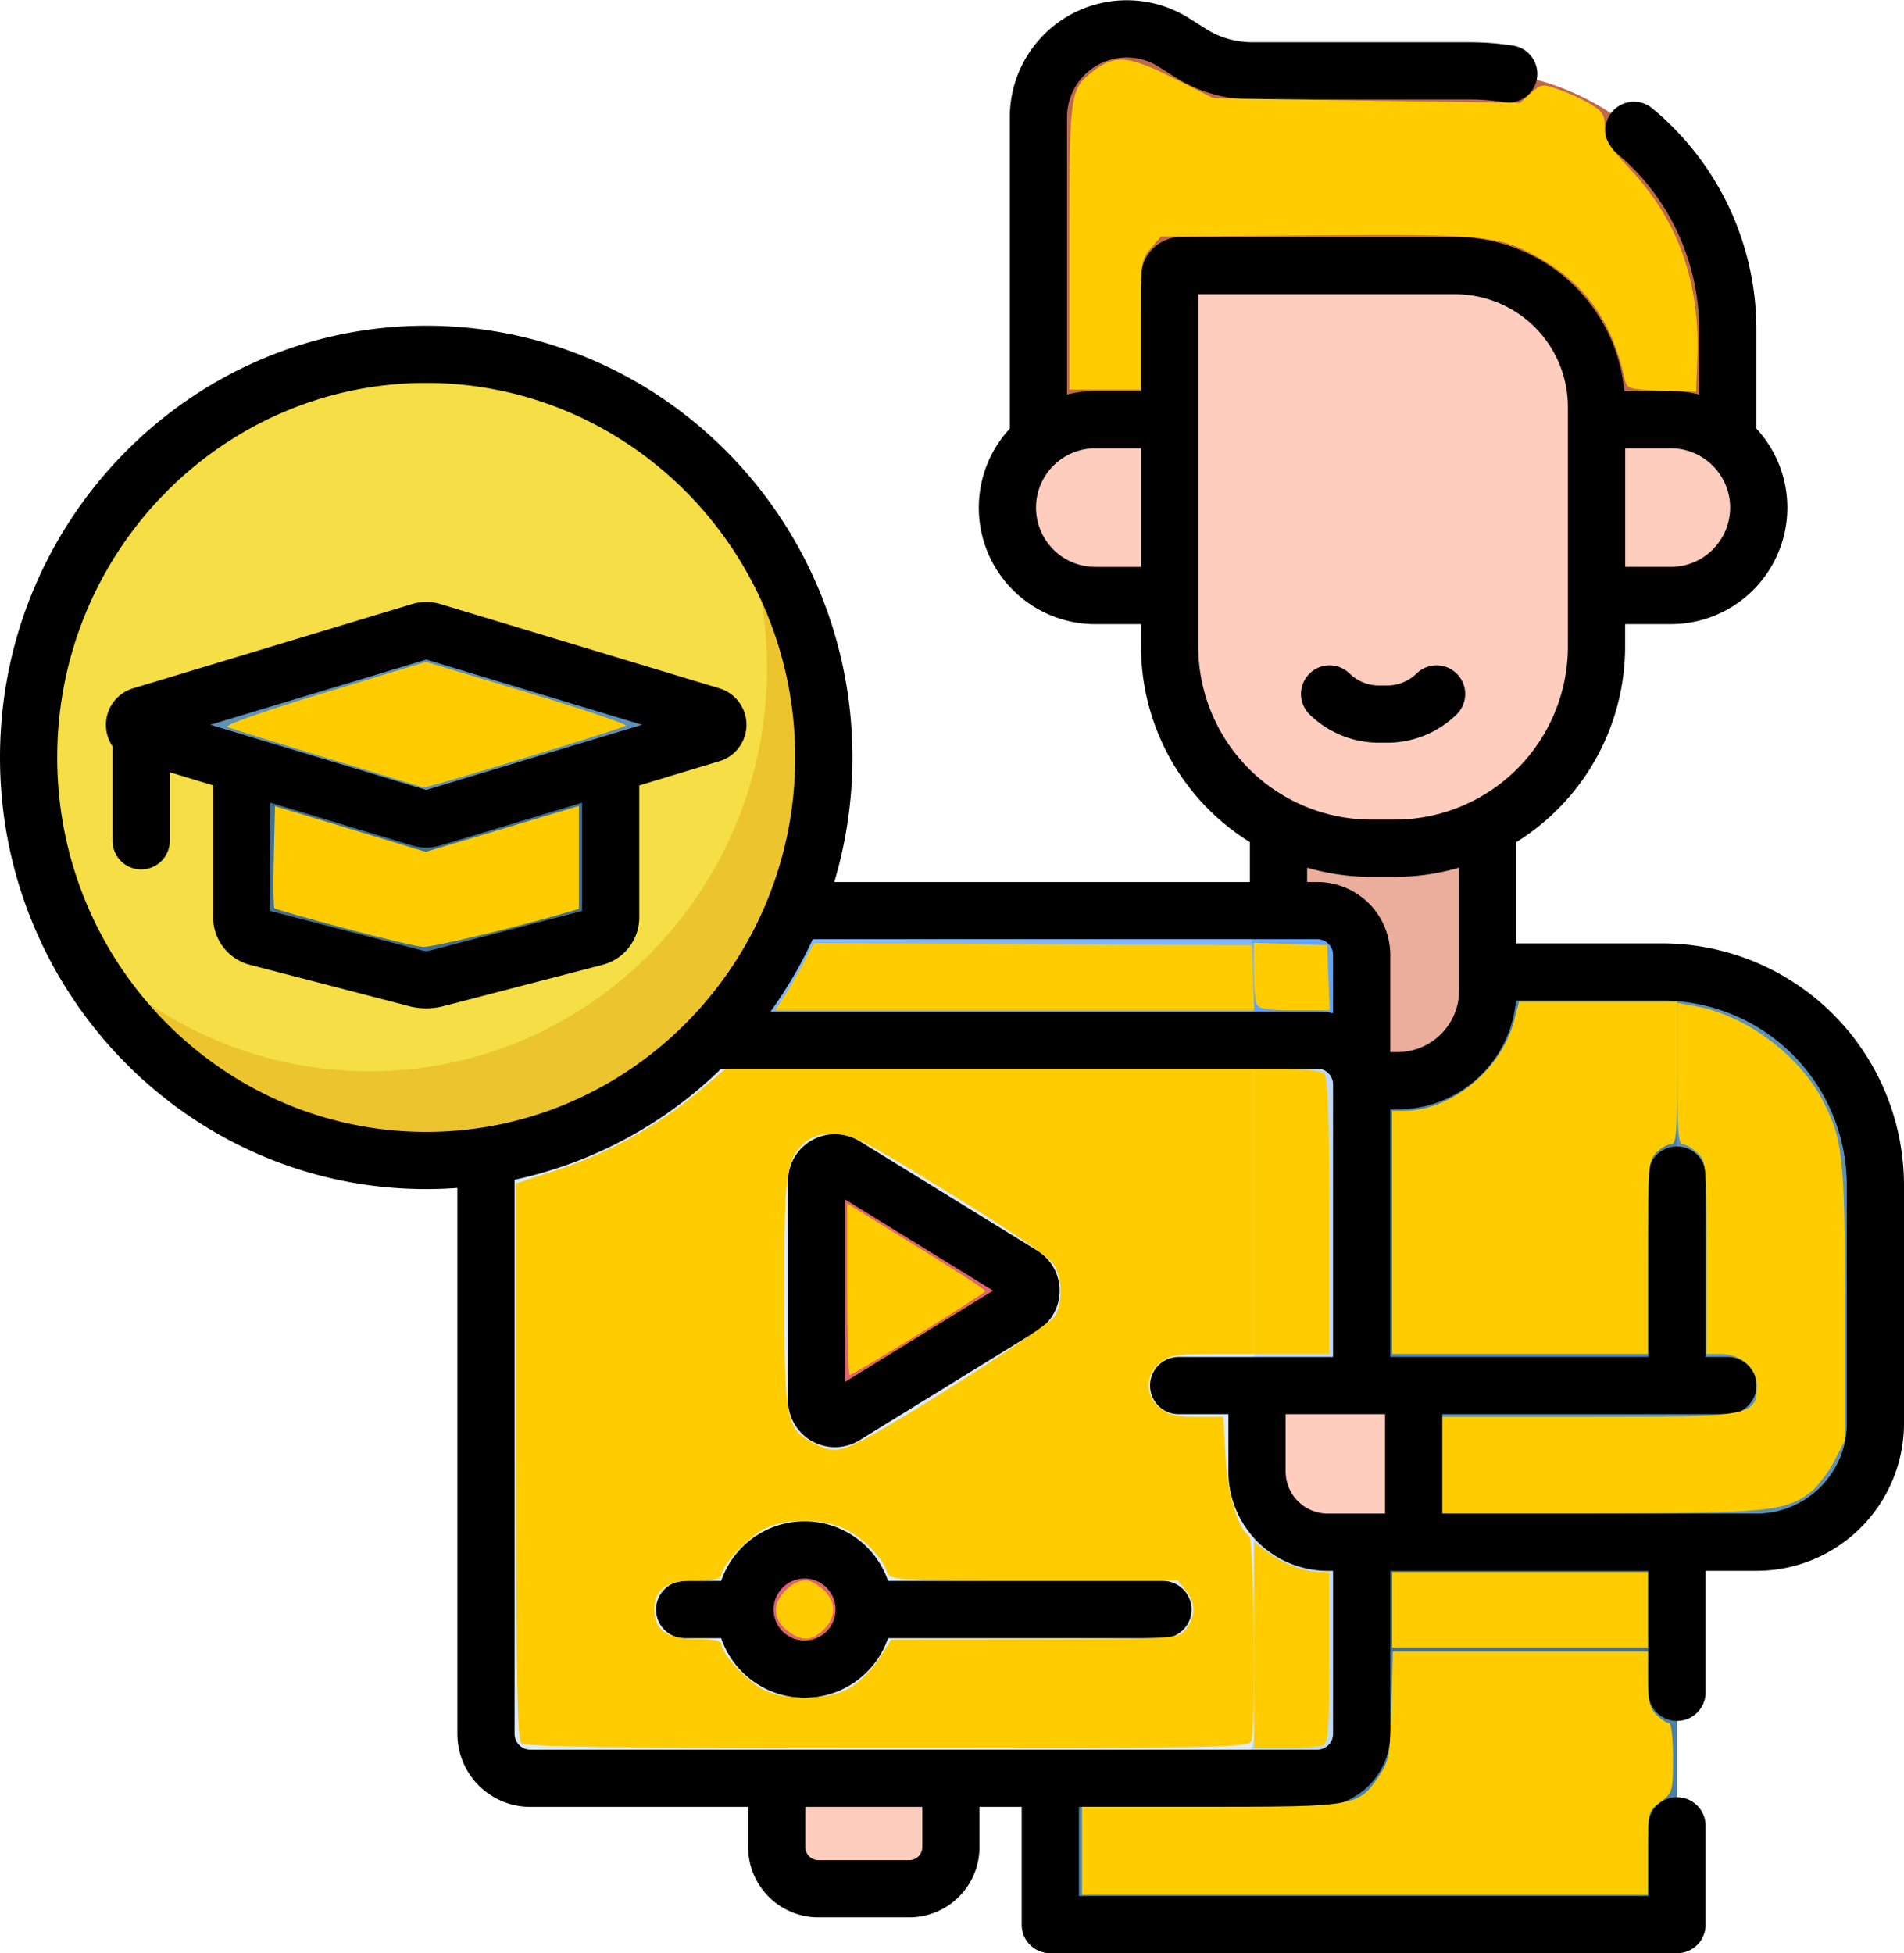 <?xml version="1.0" encoding="UTF-8" standalone="no"?>
<svg
   xmlns:dc="http://purl.org/dc/elements/1.1/"
   xmlns:cc="http://creativecommons.org/ns#"
   xmlns:rdf="http://www.w3.org/1999/02/22-rdf-syntax-ns#"
   xmlns:svg="http://www.w3.org/2000/svg"
   xmlns="http://www.w3.org/2000/svg"
   xmlns:sodipodi="http://sodipodi.sourceforge.net/DTD/sodipodi-0.dtd"
   xmlns:inkscape="http://www.inkscape.org/namespaces/inkscape"
   inkscape:version="1.0 (4035a4fb49, 2020-05-01)"
   sodipodi:docname="video-tutorials.svg"
   id="svg32"
   version="1.1"
   viewBox="0 0 333.421 342"
   height="342"
   width="333.421">
  <defs
     id="defs36" />
  <sodipodi:namedview
     inkscape:current-layer="svg32"
     inkscape:window-maximized="0"
     inkscape:window-y="0"
     inkscape:window-x="0"
     inkscape:cy="171"
     inkscape:cx="166.71049"
     inkscape:zoom="1.3622282"
     showgrid="false"
     id="namedview34"
     inkscape:window-height="897"
     inkscape:window-width="1913"
     inkscape:pageshadow="2"
     inkscape:pageopacity="0"
     guidetolerance="10"
     gridtolerance="10"
     objecttolerance="10"
     borderopacity="1"
     bordercolor="#666666"
     pagecolor="#ffffff" />
  <g
     transform="translate(-6.422)"
     id="video-tutorials">
    <path
       fill="#4980ac"
       transform="translate(-91.425 -84.588)"
       d="M388.956,254.759H301.1a19.328,19.328,0,0,0-19.328,19.328V421.578H391.528V354.616h13.938a20.8,20.8,0,0,0,20.8-20.8V292.07a37.311,37.311,0,0,0-37.311-37.311Z"
       data-name="Path 409"
       id="Path_409" />
    <path
       fill="#407194"
       transform="translate(-107.688 -134.225)"
       d="M330.752,404.253H407.79v19.034H330.752Z"
       data-name="Path 410"
       id="Path_410" />
    <path
       fill="#5d91b9"
       transform="translate(-123.054 -84.637)"
       d="M423.156,254.906v72.328H377.031v27.431h60.064a20.787,20.787,0,0,0,20.8-20.8V292.118a37.306,37.306,0,0,0-34.739-37.212Z"
       data-name="Path 411"
       id="Path_411" />
    <g
       transform="translate(182.841 5.01)"
       data-name="Group 101"
       id="Group_101">
      <path
         fill="#be694e"
         transform="translate(-273.231 -7.5)"
         d="M278.656,22.993V91.358H399.378V60.215A45.335,45.335,0,0,0,354.043,14.88H316.084a20.154,20.154,0,0,1-10.742-3.1L302.37,9.906A15.468,15.468,0,0,0,278.656,22.993Z"
         data-name="Path 412"
         id="Path_412" />
      <path
         fill="#ebae9d"
         transform="translate(-294.129 -63.164)"
         d="M341.6,175.146v56.44a15.787,15.787,0,0,0,15.787,15.787h5.063a15.787,15.787,0,0,0,15.787-15.787v-56.44Z"
         data-name="Path 413"
         id="Path_413" />
      <g
         transform="translate(0 41.489)"
         data-name="Group 100"
         id="Group_100">
        <path
           fill="#ffcdbe"
           transform="translate(-270.534 -83.02)"
           d="M270.534,125.388a15.4,15.4,0,0,0,15.4,15.4H386.711a15.4,15.4,0,1,0,0-30.791H285.93A15.4,15.4,0,0,0,270.534,125.388Z"
           data-name="Path 414"
           id="Path_414" />
        <path
           fill="#ffcdbe"
           transform="translate(-284.656 -69.612)"
           d="M313.065,71.616v64.691a35.323,35.323,0,0,0,35.323,35.323H352.5a35.323,35.323,0,0,0,35.323-35.323V94.354a24.742,24.742,0,0,0-24.742-24.742H315.068A2,2,0,0,0,313.065,71.616Z"
           data-name="Path 415"
           id="Path_415" />
      </g>
    </g>
    <path
       fill="#80b6fc"
       transform="translate(-42.301 -79.25)"
       d="M279.407,367.942H141.587a7.763,7.763,0,0,1-7.763-7.763V246.444a7.763,7.763,0,0,1,7.763-7.763H279.406a7.763,7.763,0,0,1,7.763,7.763V360.178A7.762,7.762,0,0,1,279.407,367.942Z"
       data-name="Path 416"
       id="Path_416" />
    <path
       fill="#62a4fb"
       transform="translate(-105.297 -79.25)"
       d="M342.4,238.681h-18.85a7.763,7.763,0,0,1,7.763,7.763V360.178a7.763,7.763,0,0,1-7.763,7.763H342.4a7.763,7.763,0,0,0,7.763-7.763V246.444A7.763,7.763,0,0,0,342.4,238.681Z"
       data-name="Path 417"
       id="Path_417" />
    <path
       fill="#ddebfd"
       transform="translate(-42.301 -90.519)"
       d="M279.406,401.881H141.587a7.763,7.763,0,0,1-7.763-7.763V280.384a7.763,7.763,0,0,1,7.763-7.763H279.406a7.764,7.764,0,0,1,7.765,7.763V394.118A7.765,7.765,0,0,1,279.406,401.881Z"
       data-name="Path 418"
       id="Path_418" />
    <path
       fill="#bed9fd"
       transform="translate(-105.296 -90.519)"
       d="M350.167,280.383V394.118a7.764,7.764,0,0,1-7.765,7.763H323.55a7.761,7.761,0,0,0,7.762-7.764v-121.5H342.4A7.763,7.763,0,0,1,350.167,280.383Z"
       data-name="Path 419"
       id="Path_419" />
    <g
       transform="translate(133.789 203.587)"
       data-name="Group 102"
       id="Group_102">
      <path
         fill="#df646e"
         transform="translate(-204.87 -304.786)"
         d="M220.5,308.01v38.342a3.218,3.218,0,0,0,4.907,2.74l31.113-19.171a3.218,3.218,0,0,0,0-5.48l-31.113-19.171A3.219,3.219,0,0,0,220.5,308.01Z"
         data-name="Path 420"
         id="Path_420" />
      <circle
         fill="#df646e"
         transform="translate(0 72.58) rotate(-22.514)"
         r="10.438"
         cy="10.438"
         cx="10.438"
         data-name="Ellipse 12"
         id="Ellipse_12" />
    </g>
    <path
       fill="#ffcdbe"
       transform="translate(-109.419 -120.589)"
       d="M363.4,390.618H348.348a12.383,12.383,0,0,1-12.383-12.383V363.187H363.4Z"
       data-name="Path 421"
       id="Path_421" />
    <path
       fill="#ffcdbe"
       transform="translate(-67.613 -154.771)"
       d="M233.279,485.472H217.327a7.272,7.272,0,0,1-7.272-7.272V466.134h30.5V478.2A7.271,7.271,0,0,1,233.279,485.472Z"
       data-name="Path 422"
       id="Path_422" />
    <ellipse
       fill="#f5de46"
       transform="translate(11.423 62.031)"
       ry="70.579"
       rx="69.629"
       cy="70.579"
       cx="69.629"
       data-name="Ellipse 13"
       id="Ellipse_13" />
    <path
       fill="#ecc52e"
       transform="translate(-5.789 -43.185)"
       d="M139.871,130.062a71.1,71.1,0,0,1,6.644,30.115c0,38.979-31.174,70.579-69.629,70.579a69.094,69.094,0,0,1-53.03-24.846,69.576,69.576,0,0,0,62.985,40.464c38.455,0,69.629-31.6,69.629-70.579a70.869,70.869,0,0,0-16.6-45.732Z"
       data-name="Path 423"
       id="Path_423" />
    <g
       transform="translate(29.977 110.397)"
       data-name="Group 103"
       id="Group_103">
      <path
         fill="#407194"
         transform="translate(-51.018 -173.471)"
         d="M69.79,189.964v33.7a3.592,3.592,0,0,0,2.671,3.488l27.869,7.237a7.007,7.007,0,0,0,3.526,0l27.869-7.237a3.592,3.592,0,0,0,2.671-3.488v-33.7Z"
         data-name="Path 424"
         id="Path_424" />
      <path
         fill="#5d91b9"
         transform="translate(-41.686 -165.273)"
         d="M91.747,165.423l-48.9,14.769a1.65,1.65,0,0,0,0,3.151l48.9,14.769a3.509,3.509,0,0,0,2.029,0l48.9-14.769a1.65,1.65,0,0,0,0-3.151l-48.9-14.769A3.509,3.509,0,0,0,91.747,165.423Z"
         data-name="Path 425"
         id="Path_425" />
    </g>
    <g
       transform="translate(6.422 0)"
       data-name="Group 104"
       id="Group_104">
      <path
         transform="translate(-119.668 -57.911)"
         d="M362.6,187.956a17.356,17.356,0,0,0,12.122-4.933,5.009,5.009,0,0,0-6.968-7.2,7.389,7.389,0,0,1-5.154,2.113H361.14a7.386,7.386,0,0,1-5.154-2.113,5.009,5.009,0,1,0-6.968,7.2,17.358,17.358,0,0,0,12.122,4.933Z"
         data-name="Path 426"
         id="Path_426" />
      <path
         transform="translate(-75.014 -98.715)"
         d="M217.22,351.057a8.237,8.237,0,0,0,8.328-.179l31.111-19.17a8.228,8.228,0,0,0,0-14.01l-31.112-19.17a8.227,8.227,0,0,0-12.544,7v38.34A8.238,8.238,0,0,0,217.22,351.057Zm5.8-42.317L248.929,324.7l-25.906,15.962Z"
         data-name="Path 427"
         id="Path_427" />
      <path
         transform="translate(-63.532 -132.41)"
         d="M267.18,409.225H219.039a15.441,15.441,0,0,0-29.217,0h-6.388a5.01,5.01,0,0,0,0,10.02h6.388a15.442,15.442,0,0,0,29.216,0H267.18a5.01,5.01,0,0,0,0-10.02Zm-62.749,10.436a5.429,5.429,0,1,1,5.427-5.428A5.434,5.434,0,0,1,204.431,419.661Z"
         data-name="Path 428"
         id="Path_428" />
      <path
         transform="translate(-6.422 0)"
         d="M339.843,242.6v-35.1a42.369,42.369,0,0,0-42.32-42.32H271.954V147.445A40.334,40.334,0,0,0,291.008,113.2v-3.92h8a20.392,20.392,0,0,0,14.982-34.241V57.74A50.22,50.22,0,0,0,295.675,18.9a5.01,5.01,0,0,0-6.378,7.726A40.231,40.231,0,0,1,303.975,57.74V69.087a20.373,20.373,0,0,0-4.963-.613h-8.138A29.788,29.788,0,0,0,261.257,41.5H213.252a7.021,7.021,0,0,0-7.013,7.013V68.474h-8.006a20.35,20.35,0,0,0-4.956.612V20.516A10.458,10.458,0,0,1,209.3,11.667l2.976,1.879a25.127,25.127,0,0,0,13.411,3.87H263.65a40.338,40.338,0,0,1,6.2.475,5.009,5.009,0,0,0,1.544-9.9A50.377,50.377,0,0,0,263.65,7.4H225.691a15.121,15.121,0,0,1-8.066-2.326l-2.977-1.88a20.479,20.479,0,0,0-31.391,17.324V75.038a20.392,20.392,0,0,0,14.975,34.247h8.006v3.92A40.334,40.334,0,0,0,225.3,147.449v6.982H152.52a76.22,76.22,0,0,0,3.172-21.811c0-41.677-33.481-75.585-74.635-75.585S6.422,90.943,6.422,132.62,39.9,208.2,81.057,208.2q2.753,0,5.457-.2v95.6a12.789,12.789,0,0,0,12.778,12.771h38.143v7.058a12.3,12.3,0,0,0,12.281,12.281h15.95a12.3,12.3,0,0,0,12.281-12.281v-7.058h7.387v20.62a5.01,5.01,0,0,0,5.01,5.01H300.093a5.01,5.01,0,0,0,5.01-5.01V319.684a5.01,5.01,0,0,0-10.02,0v12.3H195.355v-15.61H237.1A12.789,12.789,0,0,0,249.879,303.6V275.041h45.206v21.265a5.01,5.01,0,0,0,10.02,0V275.04h8.93a25.826,25.826,0,0,0,25.809-25.809V242.6ZM309.4,88.879a10.4,10.4,0,0,1-10.386,10.386h-8V78.493h8A10.4,10.4,0,0,1,309.4,88.879ZM198.233,99.266a10.386,10.386,0,1,1,0-20.772h8.006V99.266ZM216.258,113.2v-8.865c0-.021,0-.043,0-.065s0-.043,0-.065V73.547c0-.021,0-.043,0-.065s0-.043,0-.065v-21.9h45a19.753,19.753,0,0,1,19.731,19.731V113.2a30.346,30.346,0,0,1-30.312,30.312h-4.108A30.344,30.344,0,0,1,216.258,113.2Zm19.06,38.721a40.182,40.182,0,0,0,11.252,1.609h4.108a40.192,40.192,0,0,0,11.257-1.61v21.515a10.793,10.793,0,0,1-10.78,10.78h-1.276V167.2A12.789,12.789,0,0,0,237.1,154.43h-1.783Zm9.59,113.1-.039,0-.039,0h-5.9a7.381,7.381,0,0,1-7.373-7.373V247.611h17.411v17.411h-4.056ZM237.1,164.449a2.759,2.759,0,0,1,2.759,2.752v10.207a12.775,12.775,0,0,0-2.759-.308H141.36a75.861,75.861,0,0,0,7.381-12.651H237.1ZM16.441,132.62c0-36.153,28.987-65.566,64.616-65.566s64.616,29.413,64.616,65.566-28.986,65.566-64.616,65.566S16.441,168.773,16.441,132.62ZM167.929,323.43a2.265,2.265,0,0,1-2.262,2.262h-15.95a2.265,2.265,0,0,1-2.262-2.262v-7.058h20.475ZM239.86,303.6a2.758,2.758,0,0,1-2.759,2.752H99.292a2.759,2.759,0,0,1-2.759-2.752V206.566a74.254,74.254,0,0,0,36.184-19.447H237.1a2.759,2.759,0,0,1,2.759,2.752v47.722H212.828a5.01,5.01,0,0,0,0,10.02h8.706v10.038a17.411,17.411,0,0,0,17.392,17.392h.934Zm88.4-47.529a15.81,15.81,0,0,1-14.23,8.95H258.982V247.612h50a5.01,5.01,0,0,0,0-10.02h-3.876V205.757a5.01,5.01,0,1,0-10.02,0v31.835H249.877V194.239h1.276a20.823,20.823,0,0,0,20.72-19.05h25.648a32.338,32.338,0,0,1,32.3,32.3v41.74a15.087,15.087,0,0,1-1.559,6.841Z"
         data-name="Path 429"
         id="Path_429" />
      <path
         transform="translate(-15.644 -52.391)"
         d="M141.641,185.664a6.66,6.66,0,0,0,0-12.742l-48.9-14.768a8.5,8.5,0,0,0-4.926,0l-48.9,14.769a6.671,6.671,0,0,0-3.561,10.136V199.61a5.01,5.01,0,1,0,10.02,0v-12l7.594,2.293v23.078a8.6,8.6,0,0,0,6.421,8.335l27.865,7.24a12.035,12.035,0,0,0,6.048,0l27.865-7.239a8.6,8.6,0,0,0,6.423-8.336V189.907ZM90.279,167.876l37.8,11.417-37.8,11.417-37.8-11.417ZM117.572,211.9l-26.79,6.961a2.009,2.009,0,0,1-1.005,0l-26.788-6.96v-18.97l24.828,7.5a8.5,8.5,0,0,0,4.926,0l24.83-7.5Z"
         data-name="Path 430"
         id="Path_430" />
    </g>
  </g>
  <path
     id="path863"
     d="m 91.246,305.192 c -0.667,-0.667 -0.881,-12.649 -0.881,-49.432 v -48.551 l 7.253,-2.376 c 8.772,-2.873 17.587,-7.732 24.387,-13.441 l 5.052,-4.242 h 46.254 46.254 v 24.959 24.959 h -7.242 c -6.215,0 -7.516,0.216 -9.176,1.521 -2.675,2.104 -2.675,5.864 0,7.968 1.486,1.169 2.993,1.521 6.499,1.521 h 4.565 l 0.412,6.91 c 0.402,6.731 2.183,12.76 4.125,13.96 0.874,0.54 1.217,33.758 0.372,35.962 -0.402,1.046 -6.699,1.161 -63.719,1.161 -48.234,0 -63.483,-0.209 -64.154,-0.881 z m 57.479,-9.605 c 1.635,-0.92 3.913,-3.175 5.139,-5.087 l 2.202,-3.434 25.029,-0.04 c 22.876,-0.036 25.128,-0.15 26.187,-1.325 2.048,-2.273 2.24,-4.827 0.526,-7.006 l -1.563,-1.987 h -25.223 c -24.601,0 -25.235,-0.036 -25.691,-1.472 -0.779,-2.455 -4.051,-5.846 -7.18,-7.443 -3.736,-1.906 -10.303,-2.018 -14.05,-0.24 -2.827,1.341 -7.766,6.547 -7.766,8.185 0,0.695 -1.246,0.969 -4.405,0.969 -5.133,0 -7.341,1.546 -7.341,5.139 0,3.593 2.208,5.139 7.341,5.139 3.075,0 4.405,0.282 4.405,0.934 0,1.584 4.395,6.365 7.225,7.86 3.926,2.074 11.303,1.98 15.165,-0.193 z m 1.468,-43.028 c 6.189,-2.869 33.627,-20.459 34.571,-22.164 1.3,-2.346 1.284,-6.127 -0.037,-8.682 -0.757,-1.464 -6.068,-5.152 -18.169,-12.618 -15.542,-9.589 -17.41,-10.551 -20.509,-10.558 -2.381,-0.006 -3.907,0.435 -5.056,1.46 -3.383,3.017 -3.646,4.908 -3.645,26.22 0.001,22.55 0.288,24.027 5.138,26.45 3.203,1.6 4.05,1.588 7.708,-0.107 z"
     style="fill:#ffcc00;stroke-width:0.734" />
  <path
     id="path865"
     d="m 243.79,215.78 v -21.289 l 2.019,-0.004 c 8.402,-0.017 17.18,-7.244 19.388,-15.962 l 0.79,-3.12 h 13.861 13.861 v 12.48 c 0,10.604 -0.166,12.48 -1.101,12.48 -0.606,0 -1.762,0.661 -2.569,1.468 -1.383,1.383 -1.468,2.447 -1.468,18.352 v 16.884 h -22.39 -22.39 z"
     style="fill:#ffcc00;stroke-width:0.734" />
  <path
     id="path867"
     d="m 252.599,256.522 v -8.442 h 25.374 c 29.188,0 29.644,-0.087 29.671,-5.636 0.014,-2.949 -2.843,-5.375 -6.328,-5.375 h -2.47 v -16.856 c 0,-16.394 -0.044,-16.896 -1.607,-18.352 -0.884,-0.823 -2.04,-1.497 -2.569,-1.497 -0.756,0 -0.963,-2.657 -0.963,-12.385 V 175.594 l 3.487,0.641 c 8.336,1.533 17.537,8.279 21.684,15.899 3.835,7.046 4.192,10.128 4.192,36.135 v 23.927 l -1.865,3.631 c -1.026,1.997 -2.884,4.433 -4.128,5.414 -4.295,3.383 -7.678,3.723 -37.11,3.723 h -27.368 z"
     style="fill:#ffcc00;stroke-width:0.734" />
  <path
     id="path869"
     d="m 189.467,324.058 v -7.708 h 22.462 c 25.385,0 26.057,-0.122 29.54,-5.38 1.817,-2.743 1.97,-3.604 2.195,-12.365 l 0.242,-9.417 h 22.331 22.331 v 4.772 c 0,3.793 0.301,5.073 1.468,6.24 0.807,0.807 1.799,1.468 2.202,1.468 0.431,0 0.734,2.523 0.734,6.102 0,5.928 -0.062,6.148 -2.202,7.73 -2.191,1.62 -2.202,1.666 -2.202,8.947 v 7.319 H 239.018 189.467 Z"
     style="fill:#ffcc00;stroke-width:0.734" />
  <path
     id="path871"
     d="m 137.303,174.487 c 0.863,-1.312 2.389,-3.958 3.391,-5.879 l 1.822,-3.493 38.341,0.19 38.341,0.19 0.214,5.689 0.214,5.689 h -41.946 -41.946 z"
     style="fill:#ffcc00;stroke-width:0.734" />
  <path
     id="path873"
     d="m 220.011,175.712 c -0.245,-0.639 -0.446,-3.294 -0.446,-5.901 v -4.74 l 6.423,0.212 6.423,0.212 0.214,5.689 0.214,5.689 h -6.192 c -4.969,0 -6.28,-0.229 -6.638,-1.161 z"
     style="fill:#ffcc00;stroke-width:0.734" />
  <path
     id="path875"
     d="m 219.565,212.109 v -24.959 h 5.726 c 3.475,0 6.072,0.346 6.607,0.881 0.649,0.649 0.881,7.21 0.881,24.959 v 24.078 h -6.607 -6.607 z"
     style="fill:#ffcc00;stroke-width:0.734" />
  <path
     id="path877"
     d="m 219.607,288.069 0.007,-18.004 2.361,1.752 c 2.66,1.974 6.502,3.423 9.077,3.423 h 1.726 v 14.97 c 0,12.974 -0.155,15.03 -1.161,15.416 -0.639,0.245 -3.604,0.446 -6.589,0.446 h -5.428 z"
     style="fill:#ffcc00;stroke-width:0.734" />
  <path
     id="path879"
     d="m 148.358,225.736 v -15.003 l 12.113,7.468 c 6.662,4.107 12.102,7.638 12.089,7.845 -0.027,0.431 -23.092,14.692 -23.763,14.692 -0.241,0 -0.439,-6.751 -0.439,-15.002 z"
     style="fill:#ffcc00;stroke-width:0.734" />
  <path
     id="path881"
     d="m 137.813,285.465 c -1.283,-1.009 -1.934,-2.228 -1.934,-3.617 0,-2.323 2.888,-5.139 5.271,-5.139 0.771,0 2.245,0.842 3.275,1.872 2.172,2.172 1.942,4.984 -0.583,7.12 -1.994,1.688 -3.665,1.622 -6.028,-0.237 z"
     style="fill:#ffcc00;stroke-width:0.734" />
  <path
     id="path883"
     d="m 290.962,68.381 c -5.911,-0.208 -6.06,-0.259 -6.488,-2.202 -2.267,-10.28 -7.205,-16.949 -15.994,-21.602 -6.27,-3.319 -9.231,-3.579 -38.211,-3.354 l -26.982,0.21 -1.771,2.06 c -1.707,1.985 -1.771,2.472 -1.771,13.397 v 11.337 h -6.24 -6.24 V 43.232 c 0,-27.086 0.06,-27.535 4.097,-30.711 3.815,-3.001 6.246,-2.808 14.043,1.116 l 7.097,3.572 26.839,0.405 26.839,0.405 1.889,-1.702 c 1.824,-1.644 1.998,-1.664 5.058,-0.584 1.743,0.615 4.246,1.784 5.562,2.597 1.976,1.221 2.381,1.913 2.323,3.97 -0.059,2.083 0.666,3.279 4.43,7.302 8.448,9.031 12.278,19.802 11.785,33.148 l -0.216,5.846 z"
     style="fill:#ffcc00;stroke-width:0.734" />
  <path
     id="path885"
     d="m 57.428,132.795 c -9.031,-2.759 -16.959,-5.231 -17.618,-5.494 -0.717,-0.286 6.016,-2.67 16.787,-5.943 l 17.985,-5.465 17.76,5.347 c 9.768,2.941 17.531,5.561 17.251,5.821 -0.518,0.482 -34.823,10.969 -35.419,10.827 -0.179,-0.043 -7.715,-2.335 -16.747,-5.093 z"
     style="fill:#ffcc00;stroke-width:0.734" />
  <path
     id="path887"
     d="m 60.368,162.538 c -6.607,-1.762 -12.15,-3.343 -12.319,-3.512 -0.169,-0.169 -0.214,-4.262 -0.101,-9.094 l 0.207,-8.786 13.202,4.003 13.202,4.003 13.409,-4.021 13.409,-4.021 v 9.02 9.02 l -3.854,1.108 c -8.486,2.44 -21.851,5.599 -23.448,5.543 -0.932,-0.033 -7.1,-1.502 -13.706,-3.264 z"
     style="fill:#ffcc00;stroke-width:0.734" />
  <path
     id="path889"
     d="m 243.79,281.848 v -6.607 h 22.39 22.39 v 6.607 6.607 h -22.39 -22.39 z"
     style="fill:#ffcc00;stroke-width:0.734" />
</svg>
